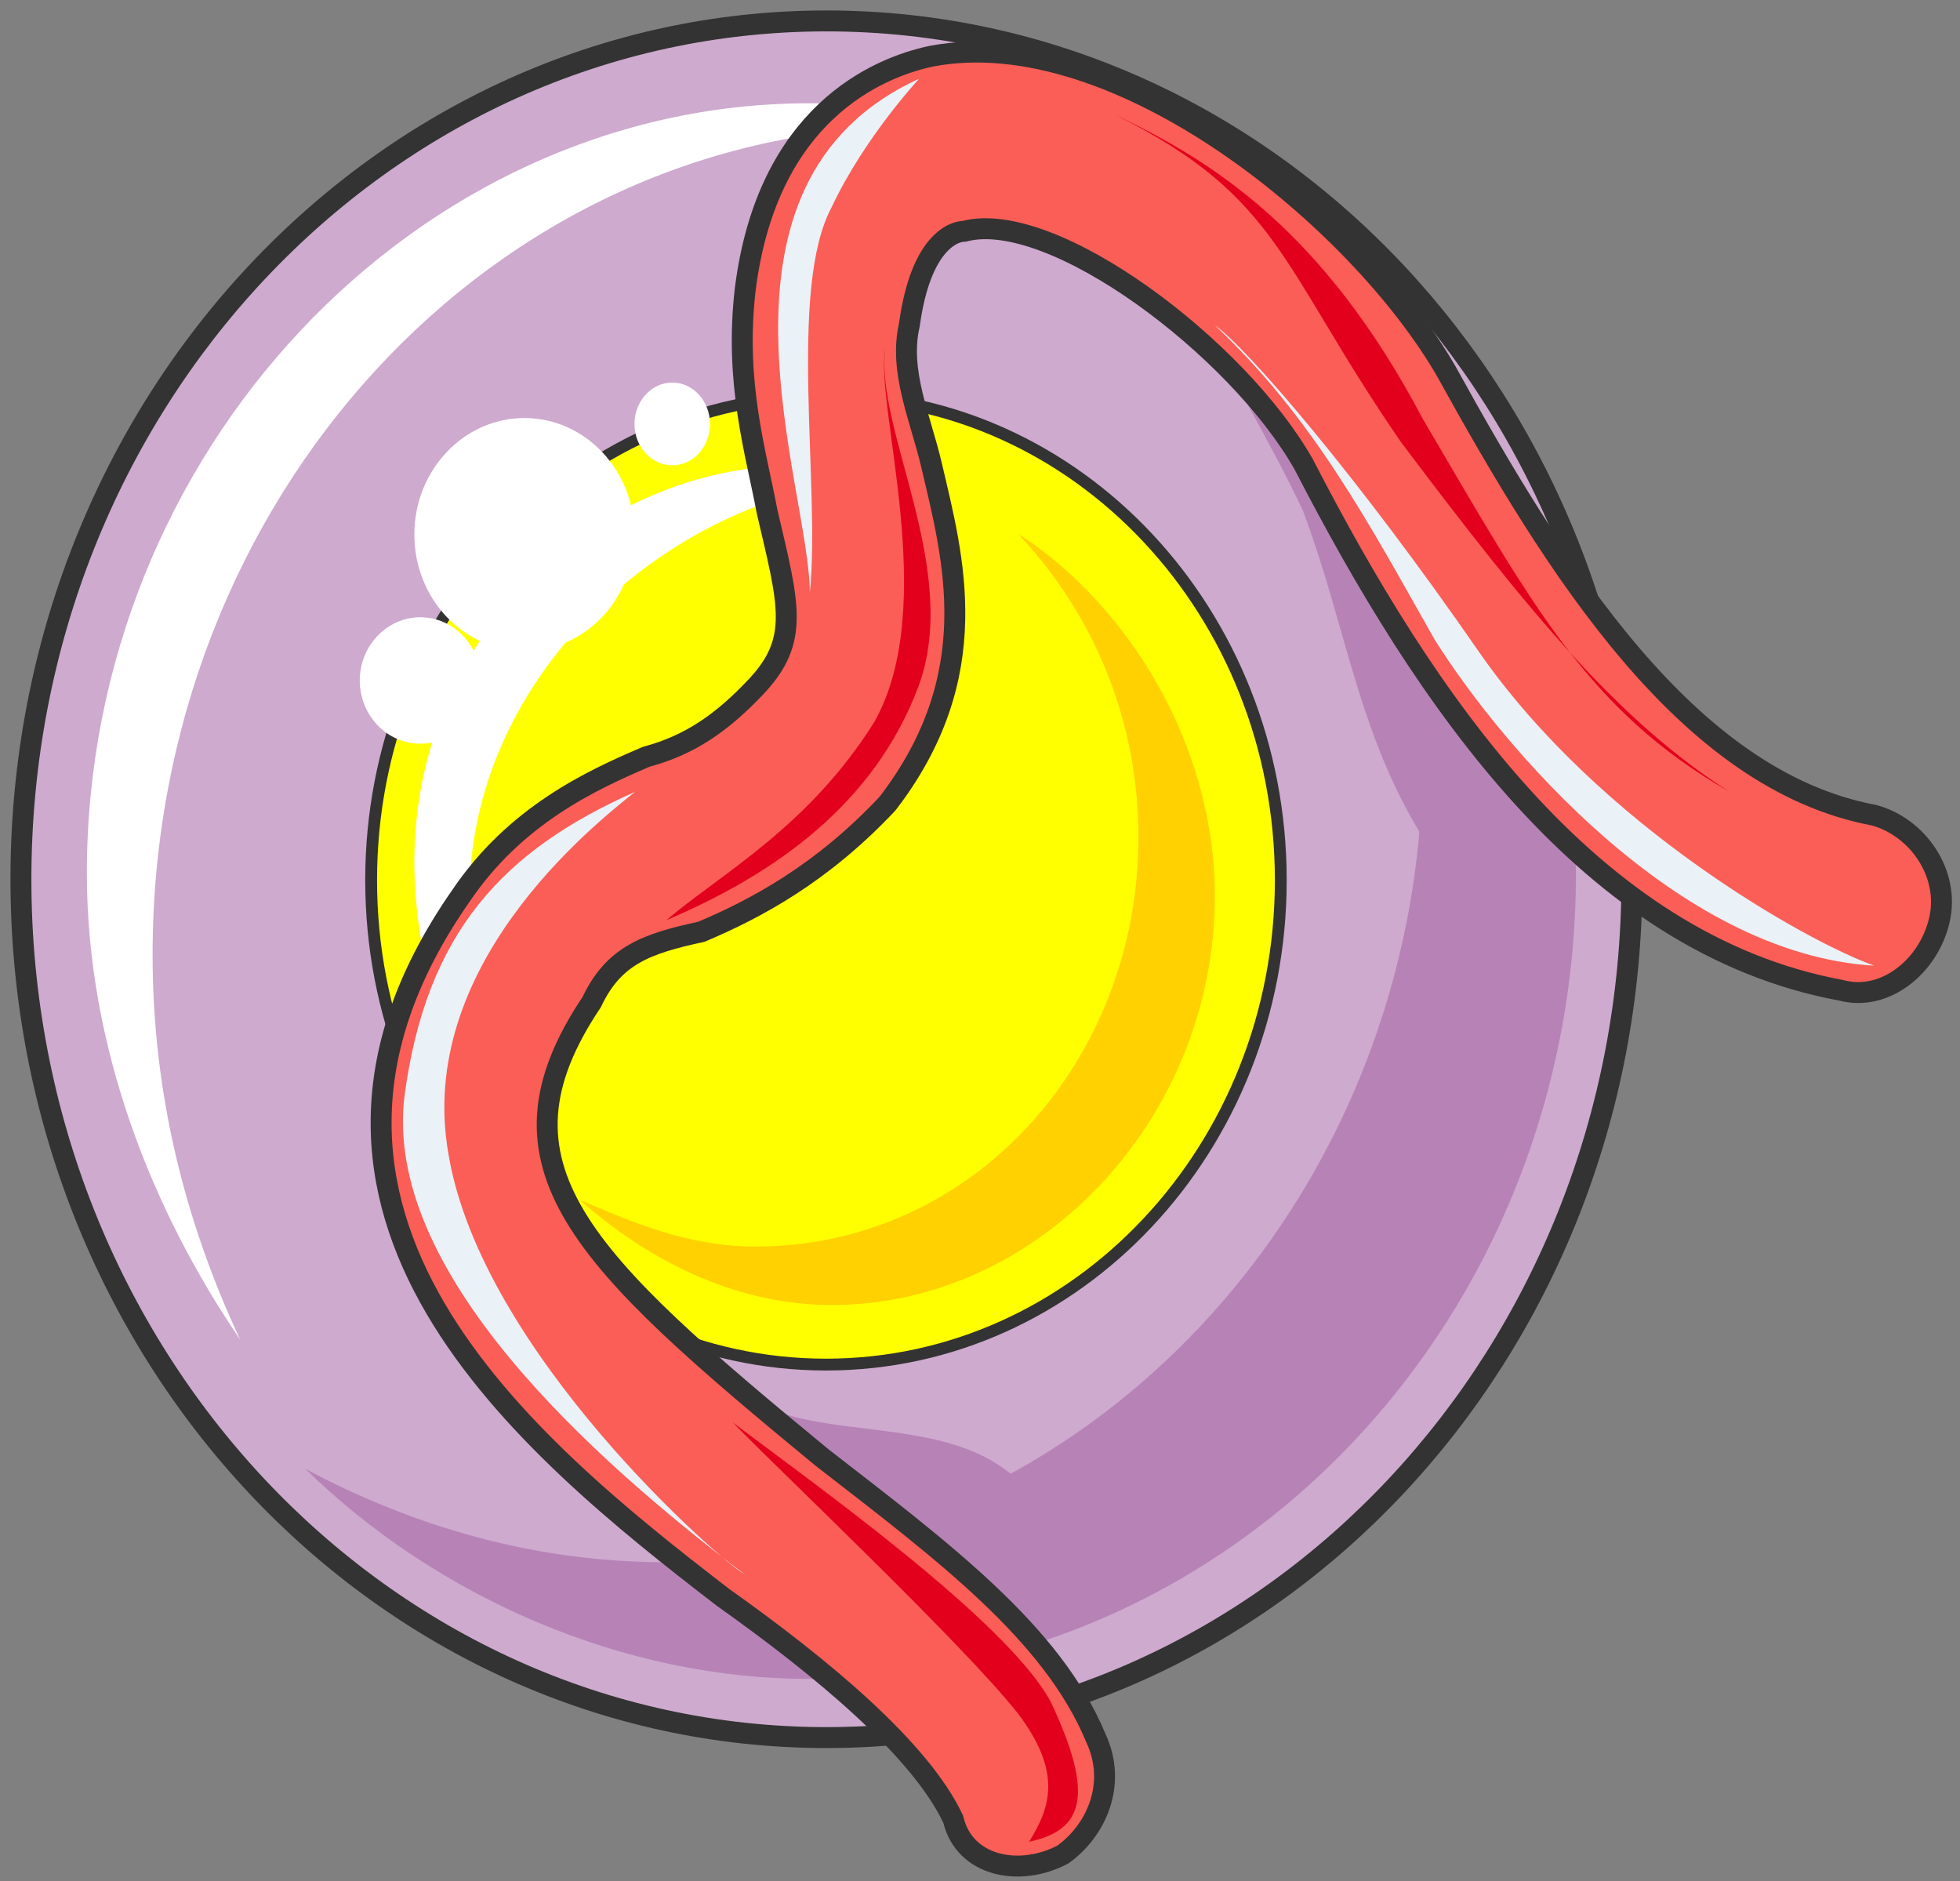 <svg xmlns="http://www.w3.org/2000/svg" version="1.0" viewBox="0 0 172.271 165.317"><rect x="0" y="0" width="172.271" height="165.317" fill="#808080" stroke="none"/><defs><clipPath clipPathUnits="userSpaceOnUse" id="a"><path d="M.32.32h172.056v165.42H.32z"/></clipPath></defs><path d="M1.799 77.233c0-41.655 31.7-75.434 70.797-75.434 39.116 0 70.797 33.78 70.797 75.434 0 41.675-31.68 75.434-70.797 75.434-39.096 0-70.797-33.76-70.797-75.434z" fill="#ceaace" fill-rule="evenodd"/><path clip-path="url(#a)" d="M1.839 77.273c0-41.655 31.7-75.434 70.797-75.434 39.116 0 70.797 33.78 70.797 75.434 0 41.675-31.68 75.434-70.797 75.434-39.096 0-70.797-33.76-70.797-75.434" fill="none" stroke="#333" stroke-width="1.839" stroke-linecap="round" stroke-linejoin="round"/><path d="M32.58 77.313c0-23.506 17.91-42.574 39.976-42.574 22.087 0 39.976 19.068 39.976 42.574 0 23.526-17.89 42.574-39.976 42.574-22.067 0-39.976-19.048-39.976-42.574z" fill="#ff0" fill-rule="evenodd"/><path d="M13.412 83.91c0-39.977 29.842-72.777 67.359-72.777 2.878 0 5.777 1.02 9.614 1.02-6.736-2.04-12.492-3.078-19.228-3.078-34.64 0-63.522 30.76-63.522 67.658 0 15.371 5.777 29.722 13.472 40.996-4.797-10.234-7.695-21.507-7.695-33.82z" fill="#fff" fill-rule="evenodd"/><path d="M102.898 14.111c13.491 13.352 22.146 31.821 22.146 52.369 0 38.996-29.842 70.817-66.44 70.817-11.553 0-22.146-3.078-31.78-8.215 11.573 11.293 27.923 18.469 44.293 18.469 37.557 0 67.399-31.821 67.399-70.818 0-26.683-14.431-50.289-35.618-62.622z" fill="#b783b7" fill-rule="evenodd"/><path d="M41.255 78.852c0-20.507 19.288-36.917 38.577-36.917h.959c-3.858-1.04-6.756-1.04-10.614-1.04-18.308 0-33.76 15.39-33.76 34.88 0 8.214 2.9 18.468 7.736 24.604-2.898-5.117-2.898-14.351-2.898-21.527z" fill="#fff" fill-rule="evenodd"/><path d="M89.466 46.892c6.736 7.195 10.593 16.45 10.593 26.723 0 19.509-14.45 35.939-33.68 35.939-5.776 0-10.593-2.04-15.41-4.098 5.777 5.137 13.472 9.234 22.147 9.234 18.269 0 33.66-16.43 33.66-35.938 0-13.352-7.696-25.684-17.31-31.86z" fill="#ffd100" fill-rule="evenodd"/><path d="M32.62 77.353c0-23.506 17.91-42.574 39.976-42.574 22.087 0 39.976 19.068 39.976 42.574 0 23.526-17.89 42.574-39.976 42.574-22.067 0-39.976-19.048-39.976-42.574" fill="none" stroke="#333" stroke-width="1.039" stroke-linecap="round" stroke-linejoin="round"/><path d="M36.418 46.972c0-5.637 4.337-10.234 9.674-10.234 5.357 0 9.674 4.597 9.674 10.234 0 5.656-4.317 10.233-9.674 10.233-5.337 0-9.674-4.577-9.674-10.233z" fill="#fff" fill-rule="evenodd"/><path d="M31.62 59.804c0-3.058 2.4-5.557 5.318-5.557 2.938 0 5.316 2.499 5.316 5.557 0 3.078-2.378 5.556-5.316 5.556-2.919 0-5.317-2.478-5.317-5.556zm24.146-22.547c0-1.998 1.5-3.637 3.318-3.637 1.84 0 3.318 1.639 3.318 3.637 0 2.02-1.479 3.638-3.318 3.638-1.819 0-3.318-1.619-3.318-3.638z" fill="#fff" fill-rule="evenodd"/><path d="M63.442 120.847c5.796 7.215 20.267 2.059 27.003 10.294 4.817 6.176-1.919 10.293-6.736 13.371zm41.494-94.423c2.879 6.176 6.716 12.333 9.595 18.489 3.837 10.254 4.797 19.488 10.553 28.722 2.878 4.118 3.838 9.235 7.676 4.118 5.756-8.215-8.635-27.723-13.432-32.84z" fill="#b783b7" fill-rule="evenodd"/><path d="M65.46 25.405c-.96 8.215.96 14.37 1.92 19.508 1.918 8.215 2.897 11.293-.96 15.39-2.898 3.079-5.777 5.137-9.634 6.157-4.817 2.058-11.553 5.137-16.37 12.312-19.269 27.723 5.776 48.251 23.106 61.583 8.674 6.156 17.349 13.352 20.227 19.508.96 4.098 5.777 5.117 9.634 3.078 2.879-2.059 4.817-6.156 2.879-10.274-3.838-9.234-13.472-16.41-24.066-24.625-21.187-17.449-29.862-25.664-20.227-40.015 1.938-4.118 4.817-5.137 9.634-6.177 4.817-2.038 10.593-5.117 16.37-11.273 8.674-11.293 5.776-21.567 3.857-29.762-.959-4.117-2.898-8.215-1.938-12.332.979-7.176 3.857-8.195 4.817-8.195 7.715-2.059 24.085 10.253 29.862 20.527 10.593 20.528 25.044 42.075 47.191 46.172 3.838 1.04 7.695-2.058 8.655-6.156.96-4.098-1.92-8.215-5.777-9.234-16.37-3.079-27.923-21.547-37.557-38.997C119.388 19.248 98.2 1.8 81.83 4.897c-4.817 1.02-14.45 5.117-16.37 20.508z" fill="#fa5e56" fill-rule="evenodd"/><path d="M65.44 138.356c-13.491-10.254-31.82-26.664-29.882-42.074 1.92-14.352 8.675-21.547 20.248-26.684-3.857 3.078-19.288 15.41-16.39 31.82 2.898 17.45 24.106 35.919 26.024 36.938zm7.656-120.147c-3.858 7.196-.96 24.645-1.92 33.88 0-9.235-10.613-35.919 9.615-45.173 0 0-4.797 5.137-7.695 11.293zm33.679 10.374c8.695 8.195 13.532 17.41 19.329 27.643 5.796 9.214 21.247 27.623 38.636 28.643-5.796-2.04-24.145-12.273-34.779-27.624-10.613-15.35-20.287-26.604-23.186-28.662z" fill="#eaf1f7" fill-rule="evenodd"/><path d="M76.853 63.442c5.777-10.274 0-27.724.96-32.86-.96 7.195 6.736 19.508 2.898 29.781-3.858 10.254-12.512 16.41-22.146 20.508 4.817-4.098 12.512-8.195 18.288-17.43zm12.633 87.167c3.857 5.117 2.878 8.195.96 11.253 4.816-1.02 5.776-4.078 1.918-12.273-3.838-7.175-21.207-19.448-27.963-24.585 2.898 3.078 20.268 19.468 25.085 25.605zM98.06 10.114c8.675 4.117 18.33 10.274 26.984 26.684 9.654 16.41 14.471 25.624 26.984 32.8-9.634-6.136-17.33-15.37-28.903-30.762-10.593-15.37-10.593-21.526-25.064-28.722z" fill="#e3001d" fill-rule="evenodd"/><path clip-path="url(#a)" d="M65.5 25.445c-.96 8.215.96 14.37 1.92 19.508 1.918 8.215 2.897 11.293-.96 15.39-2.899 3.079-5.777 5.137-9.634 6.157-4.818 2.058-11.553 5.137-16.37 12.312-19.269 27.723 5.776 48.251 23.105 61.583 8.675 6.156 17.35 13.352 20.228 19.508.96 4.098 5.777 5.117 9.634 3.078 2.879-2.059 4.817-6.156 2.879-10.274-3.838-9.234-13.472-16.41-24.066-24.625-21.187-17.45-29.862-25.664-20.228-40.015 1.94-4.118 4.818-5.137 9.635-6.177 4.817-2.038 10.593-5.117 16.37-11.273 8.674-11.293 5.776-21.567 3.857-29.762-.959-4.117-2.898-8.215-1.938-12.332.979-7.176 3.857-8.195 4.817-8.195 7.715-2.06 24.085 10.253 29.862 20.527 10.593 20.528 25.044 42.075 47.19 46.172 3.839 1.04 7.696-2.058 8.656-6.156.96-4.098-1.92-8.215-5.777-9.234-16.37-3.079-27.923-21.547-37.557-38.997C119.428 19.288 98.24 1.84 81.87 4.937c-4.817 1.02-14.45 5.117-16.37 20.508" fill="none" stroke="#333" stroke-width="1.839" stroke-linecap="round" stroke-linejoin="round"/></svg>